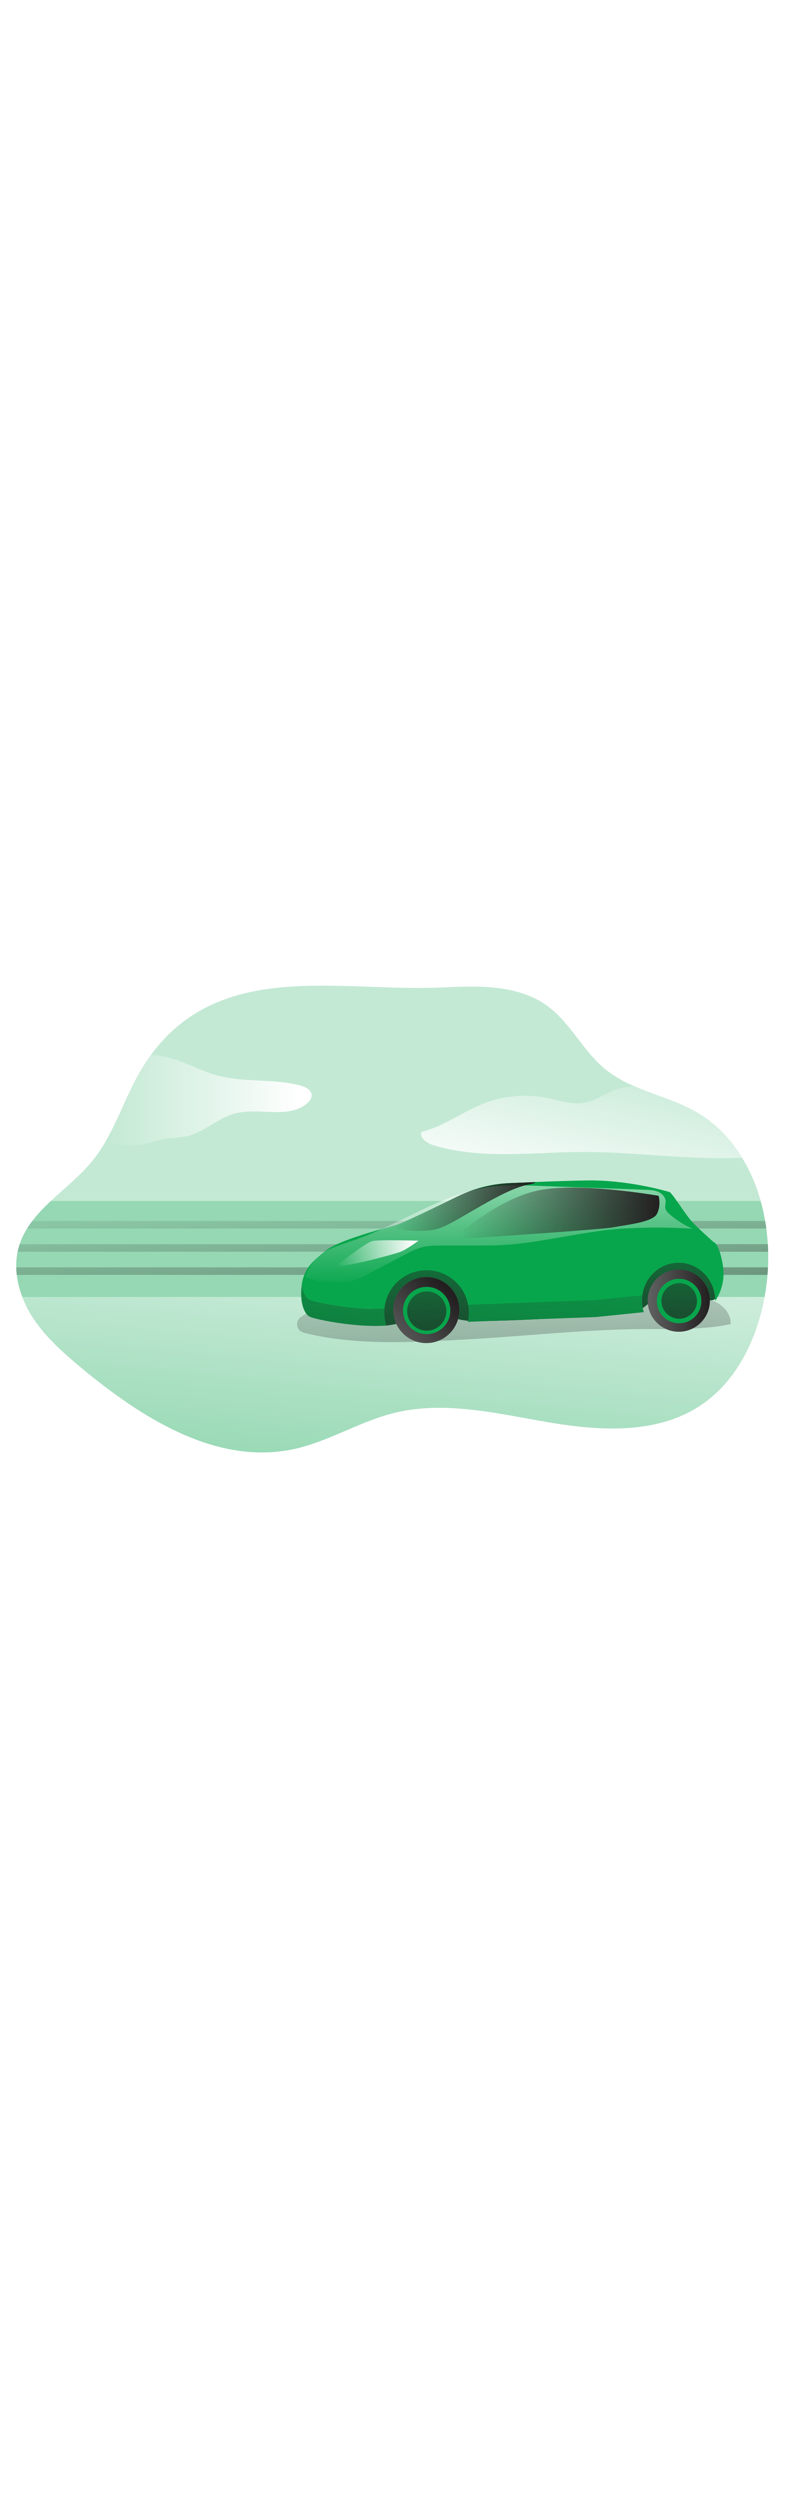 <svg id="_0220_car" xmlns="http://www.w3.org/2000/svg" xmlns:xlink="http://www.w3.org/1999/xlink" viewBox="0 0 500 500" data-imageid="car-81" imageName="Car" class="illustrations_image" style="width: 158px;"><defs><style>.cls-1_car-81{fill:url(#linear-gradient);}.cls-1_car-81,.cls-2_car-81,.cls-3_car-81,.cls-4_car-81,.cls-5_car-81,.cls-6_car-81,.cls-7_car-81,.cls-8_car-81,.cls-9_car-81,.cls-10_car-81,.cls-11_car-81,.cls-12_car-81,.cls-13_car-81,.cls-14_car-81,.cls-15_car-81,.cls-16_car-81,.cls-17_car-81,.cls-18_car-81,.cls-19_car-81,.cls-20_car-81,.cls-21_car-81,.cls-22_car-81{stroke-width:0px;}.cls-2_car-81{fill:url(#linear-gradient-11-car-81);}.cls-3_car-81{fill:url(#linear-gradient-12-car-81);}.cls-4_car-81{fill:url(#linear-gradient-13-car-81);}.cls-5_car-81{fill:url(#linear-gradient-10-car-81);}.cls-6_car-81{fill:url(#linear-gradient-17-car-81);}.cls-7_car-81{fill:url(#linear-gradient-16-car-81);}.cls-8_car-81{fill:url(#linear-gradient-19-car-81);}.cls-9_car-81{fill:url(#linear-gradient-15-car-81);}.cls-10_car-81{fill:url(#linear-gradient-18-car-81);}.cls-11_car-81{fill:url(#linear-gradient-14-car-81);}.cls-12_car-81{fill:url(#linear-gradient-4-car-81);}.cls-13_car-81{fill:url(#linear-gradient-2-car-81);}.cls-14_car-81{fill:url(#linear-gradient-3-car-81);}.cls-15_car-81{fill:url(#linear-gradient-8-car-81);}.cls-16_car-81{fill:url(#linear-gradient-9-car-81);}.cls-17_car-81{fill:url(#linear-gradient-7-car-81);}.cls-18_car-81{fill:url(#linear-gradient-5-car-81);}.cls-19_car-81{fill:url(#linear-gradient-6-car-81);}.cls-20_car-81{isolation:isolate;opacity:.24;}.cls-20_car-81,.cls-22_car-81{fill:#68e1fd;}.cls-21_car-81{fill:#606161;}</style><linearGradient id="linear-gradient-car-81" x1="-1034.62" y1="2685.86" x2="-1038.48" y2="2943.58" gradientTransform="translate(1284.8 3070.16) scale(1 -1)" gradientUnits="userSpaceOnUse"><stop offset="0" stop-color="#231f20" stop-opacity="0"/><stop offset="1" stop-color="#231f20"/></linearGradient><linearGradient id="linear-gradient-2-car-81" x1="-1047.06" y1="2672.44" x2="-1020.83" y2="2947.13" gradientTransform="translate(1284.8 3070.16) scale(1 -1)" gradientUnits="userSpaceOnUse"><stop offset="0" stop-color="#fff" stop-opacity="0"/><stop offset=".95" stop-color="#fff"/></linearGradient><linearGradient id="linear-gradient-3-car-81" x1="-1040.87" y1="2874.51" x2="-1025.44" y2="2635.31" xlink:href="#linear-gradient-car-81"/><linearGradient id="linear-gradient-4-car-81" x1="-1039.65" y1="2874.58" x2="-1024.22" y2="2635.39" xlink:href="#linear-gradient-car-81"/><linearGradient id="linear-gradient-5-car-81" x1="-1036.34" y1="2874.8" x2="-1020.91" y2="2635.61" xlink:href="#linear-gradient-car-81"/><linearGradient id="linear-gradient-6-car-81" x1="-1217.41" y1="2915" x2="-1087.57" y2="2915" xlink:href="#linear-gradient-2-car-81"/><linearGradient id="linear-gradient-7-car-81" x1="-902.36" y1="2949.54" x2="-926.77" y2="2841.83" xlink:href="#linear-gradient-2-car-81"/><linearGradient id="linear-gradient-8-car-81" x1="-964.42" y1="2870.16" x2="-942.82" y2="2439.62" xlink:href="#linear-gradient-car-81"/><linearGradient id="linear-gradient-9-car-81" x1="-947.33" y1="2886.3" x2="-934.99" y2="2715.79" xlink:href="#linear-gradient-car-81"/><linearGradient id="linear-gradient-10-car-81" x1="-1058.88" y1="2868.12" x2="-1092.83" y2="2523.22" xlink:href="#linear-gradient-car-81"/><linearGradient id="linear-gradient-11-car-81" x1="-925.86" y1="2855.03" x2="-959.81" y2="2510.12" xlink:href="#linear-gradient-car-81"/><linearGradient id="linear-gradient-12-car-81" x1="-968.98" y1="2796.56" x2="-969.5" y2="2925.67" xlink:href="#linear-gradient-2-car-81"/><linearGradient id="linear-gradient-13-car-81" x1="-1036.96" y1="2847.73" x2="-945.92" y2="2847.73" xlink:href="#linear-gradient-car-81"/><linearGradient id="linear-gradient-14-car-81" x1="-994.61" y1="2843.49" x2="-867.4" y2="2843.49" xlink:href="#linear-gradient-car-81"/><linearGradient id="linear-gradient-15-car-81" x1="-1072.15" y1="2818.21" x2="-1019.94" y2="2818.21" xlink:href="#linear-gradient-2-car-81"/><linearGradient id="linear-gradient-16-car-81" x1="-1041.49" y1="2811.84" x2="-1006" y2="2846.17" gradientTransform="translate(1289 3121.39) scale(1 -1)" xlink:href="#linear-gradient-car-81"/><linearGradient id="linear-gradient-17-car-81" x1="-879.08" y1="2839.38" x2="-839.73" y2="2839.38" gradientTransform="translate(1289 3121.39) scale(1 -1)" xlink:href="#linear-gradient-car-81"/><linearGradient id="linear-gradient-18-car-81" x1="-1022.24" y1="2917.47" x2="-1016.48" y2="2771.43" gradientTransform="translate(1289 3121.39) scale(1 -1)" xlink:href="#linear-gradient-car-81"/><linearGradient id="linear-gradient-19-car-81" x1="-862.34" y1="2920.98" x2="-856.79" y2="2780.34" gradientTransform="translate(1289 3121.39) scale(1 -1)" xlink:href="#linear-gradient-car-81"/></defs><g id="background_car-81"><path class="cls-20_car-81 targetColor" d="M484.84,273.9c0,.3-.06.63-.11.93-.25,1.62-.52,3.24-.8,4.85-5.07,27.38-18.17,54.23-41.44,69.23-27.59,17.81-63.22,15.56-95.55,10.05-32.33-5.51-65.59-13.76-97.43-5.89-22,5.42-41.71,18.25-63.84,22.96-48.56,10.33-96-19.7-134.15-51.44-11.73-9.8-23.4-20.08-31.51-33.01-2.37-3.75-4.36-7.74-5.92-11.9-.73-1.89-1.35-3.82-1.87-5.78-2.36-8.55-2.74-17.54-.28-26.03,3.4-11.65,11.28-20.59,20.28-28.97,8.74-8.22,18.53-15.89,26.03-25.1,3.45-4.25,6.51-8.8,9.17-13.59,8.17-14.44,13.63-30.61,22.23-44.89,1.88-3.05,3.8-5.92,5.75-8.63,44.46-60.93,120.02-39.77,185.6-42.94,22.53-1.07,47-1.62,65.25,11.62,14.91,10.8,22.91,28.96,37.24,40.53,5.47,4.26,11.51,7.76,17.93,10.39,12.69,5.54,26.61,9.17,38.69,16,12.5,7.05,22.36,17.26,29.62,29.3,5.15,8.52,9.09,17.71,11.7,27.32,4.9,17.91,6.06,36.63,3.41,55Z" style="fill: rgb(8, 166, 76);"/><path class="cls-20_car-81 targetColor" d="M484.84,273.9c0,.3-.06.63-.11.93-4.36,29-17.63,58.21-42.24,74.05-27.59,17.84-63.22,15.59-95.55,10.08-32.33-5.51-65.59-13.76-97.43-5.89-22,5.42-41.71,18.25-63.84,22.96-48.56,10.33-96-19.7-134.15-51.44-11.73-9.8-23.4-20.08-31.51-33.01-3.46-5.47-6.09-11.43-7.79-17.68h472.62Z" style="fill: rgb(8, 166, 76);"/><path class="cls-1_car-81" d="M484.84,273.9c0,.3-.06.63-.11.93-4.36,29-17.63,58.21-42.24,74.05-27.59,17.84-63.22,15.59-95.55,10.08-32.33-5.51-65.59-13.76-97.43-5.89-22,5.42-41.71,18.25-63.84,22.96-48.56,10.33-96-19.7-134.15-51.44-11.73-9.8-23.4-20.08-31.51-33.01-3.46-5.47-6.09-11.43-7.79-17.68h472.62Z"/><path class="cls-13_car-81" d="M483.93,279.68c-5.07,27.38-18.17,54.23-41.44,69.23-27.59,17.81-63.22,15.56-95.55,10.05-32.33-5.51-65.59-13.76-97.43-5.89-22,5.42-41.71,18.25-63.84,22.96-48.56,10.33-96-19.7-134.15-51.44-11.73-9.8-23.4-20.08-31.51-33.01-2.37-3.75-4.36-7.74-5.92-11.9h469.85Z"/><path class="cls-20_car-81 targetColor" d="M486.07,260.93c-.06,1.59-.16,3.18-.33,4.77-.19,2.76-.52,5.51-.9,8.22H12.22c-.74-2.7-1.28-5.44-1.61-8.22-.2-1.58-.31-3.18-.32-4.77-.09-3.31.21-6.63.88-9.87.2-1.06.45-2.12.76-3.15.17-.55.33-1.1.52-1.62,1.17-3.46,2.75-6.78,4.69-9.87,1.01-1.65,2.11-3.24,3.29-4.77,3.56-4.56,7.51-8.8,11.78-12.69h449.23c1.18,4.18,2.12,8.41,2.82,12.69.3,1.59.55,3.17.77,4.77.41,3.26.71,6.57.93,9.87.11,1.59.17,3.18.2,4.77.11,3.25.08,6.57-.08,9.87Z" style="fill: rgb(8, 166, 76);"/><path class="cls-14_car-81" d="M486.07,260.93c-.06,1.59-.16,3.18-.33,4.77H10.58c-.2-1.58-.3-3.18-.3-4.77h475.79Z"/><path class="cls-12_car-81" d="M486.18,251.05H11.16c.2-1.06.45-2.12.76-3.15.17-.55.33-1.1.52-1.62h473.54c.15,1.56.15,3.15.2,4.77Z"/><path class="cls-18_car-81" d="M485.05,236.36H17.15c1.01-1.65,2.11-3.24,3.29-4.77h463.85c.3,1.59.55,3.17.77,4.77Z"/><path class="cls-19_car-81" d="M197.23,151.9c.11,2.12-1.41,4.03-3.04,5.4-11.99,9.95-30.33,2.25-45.38,6.22-10.74,2.82-19.21,11.59-29.98,14.25-4.61,1.15-9.43,1.12-14.1,1.89-5.35.87-10.49,2.82-15.87,3.59-7.3,1.03-14.74-.02-21.46-3.04,8.17-14.44,13.63-30.61,22.23-44.89,1.88-3.05,3.8-5.92,5.75-8.63,12.82-.28,26.8,7.64,37.9,11.54,18.06,6.35,38.23,2.76,56.75,7.62,3.26.84,7.01,2.69,7.2,6.06Z"/><path class="cls-17_car-81" d="M469.77,191.57c-33.68,1.54-67.6-3.78-101.45-3.65-31.35.14-63.47,4.85-93.54-4.13-4.19-1.26-9.2-4.33-8.11-8.58,14.24-3.39,26.23-12.88,39.93-18.14,12.49-4.78,26.06-5.96,39.19-3.43,7.84,1.57,15.73,4.41,23.63,3.15,6.52-1.04,12.22-4.82,18.22-7.53,3.78-1.73,8.58-2.61,13.79-2.99,12.69,5.54,26.61,9.17,38.69,16,12.49,7.07,22.36,17.26,29.65,29.3Z"/></g><g id="car_car-81"><path class="cls-15_car-81" d="M406.22,300.02c18.79-.15,37.78.71,56.16-3.14.39-5.23-3.06-10.17-7.51-12.94-4.45-2.77-9.77-3.76-14.97-4.43-16.48-2.12-33.15-1.7-49.79-1.23-38.44,1.06-76.87,2.24-115.3,3.53-19.22.64-38.43,1.31-57.65,2.01-11.99.43-18.99,3.07-26.8,8.6-2.49,1.72-3.11,5.14-1.39,7.63.74,1.08,1.85,1.85,3.11,2.18,31.88,8.32,68.95,6.16,100.85,4.46,37.76-2,75.41-6.38,113.27-6.67Z"/><path class="cls-22_car-81 targetColor" d="M282.24,291.91c3.38.57,6.64,1.69,10,2.31,4.23.78,8.6.75,12.92.71,31.67-.49,63.29-2.6,94.73-6.35,2.11-.13,4.19-.62,6.13-1.47,1.89-.95,3.39-2.51,5.08-3.77,5.25-3.88,12.21-4.65,18.72-4.15s12.9,2.15,19.42,2.57c.92.14,1.86,0,2.69-.4,1.5-.91,1.55-3.03,1.41-4.77-.58-6.66-1.74-13.89-6.69-18.34-5.26-4.76-13.08-4.94-20.17-4.84-5.81.08-11.67.16-17.34,1.41-6.02,1.35-11.65,4.02-17.57,5.75-11.88,3.46-24.49,3.03-36.86,2.57l-68.5-2.55c-9.47-.35-19.13-.71-28.25,1.86s-23.22,11.11-22.38,22.38c.71,9.68,2.37,13.45,8.97,12.93,8.01-.67,29.66-7.23,37.67-5.86Z" style="fill: rgb(8, 166, 76);"/><path class="cls-16_car-81" d="M282.24,291.91c3.38.57,6.64,1.69,10,2.31,4.23.78,8.6.75,12.92.71,31.67-.49,63.29-2.6,94.73-6.35,2.11-.13,4.19-.62,6.13-1.47,1.89-.95,3.39-2.51,5.08-3.77,5.25-3.88,12.21-4.65,18.72-4.15s12.9,2.15,19.42,2.57c.92.14,1.86,0,2.69-.4,1.5-.91,1.55-3.03,1.41-4.77-.58-6.66-1.74-13.89-6.69-18.34-5.26-4.76-13.08-4.94-20.17-4.84-5.81.08-11.67.16-17.34,1.41-6.02,1.35-11.65,4.02-17.57,5.75-11.88,3.46-24.49,3.03-36.86,2.57l-68.5-2.55c-9.47-.35-19.13-.71-28.25,1.86s-23.22,11.11-22.38,22.38c.71,9.68,2.37,13.45,8.97,12.93,8.01-.67,29.66-7.23,37.67-5.86Z"/><path class="cls-22_car-81 targetColor" d="M244.56,297.74l-1.31.08c-17.73,1.28-43.72-3.86-47.3-5.68-3.58-1.81-6.42-9.65-4.94-20.09.83,4.85,2.74,8.19,4.94,9.29,3.59,1.81,29.57,6.96,47.3,5.68h.11c-.08.79-.11,1.59-.11,2.41,0,2.82.44,5.62,1.31,8.3Z" style="fill: rgb(8, 166, 76);"/><path class="cls-22_car-81 targetColor" d="M407.45,289.3h0l-30.45,3.1s-43.24,1.54-80.97,3.02c.46-1.97.69-3.98.71-6,0-1.61-.14-3.21-.44-4.8,37.68-1.48,80.73-3.02,80.73-3.02l29.54-3.01c-.14,1.09-.21,2.19-.22,3.29-.02,2.52.36,5.02,1.11,7.43Z" style="fill: rgb(8, 166, 76);"/><path class="cls-5_car-81" d="M244.56,297.74l-1.31.08c-17.73,1.28-43.72-3.86-47.3-5.68-3.58-1.81-6.42-9.65-4.94-20.09.83,4.85,2.74,8.19,4.94,9.29,3.59,1.81,29.57,6.96,47.3,5.68h.11c-.08.79-.11,1.59-.11,2.41,0,2.82.44,5.62,1.31,8.3Z"/><path class="cls-2_car-81" d="M407.45,289.3h0l-30.45,3.1s-43.24,1.54-80.97,3.02c.46-1.97.69-3.98.71-6,0-1.61-.14-3.21-.44-4.8,37.68-1.48,80.73-3.02,80.73-3.02l29.54-3.01c-.14,1.09-.21,2.19-.22,3.29-.02,2.52.36,5.02,1.11,7.43Z"/><path class="cls-22_car-81 targetColor" d="M452.61,282.31v-.41c0-13.15-10.35-23.87-23.12-23.87-10.99,0-20.2,7.92-22.57,18.5-.17.7-.3,1.4-.39,2.12l-29.54,3.01s-43.02,1.54-80.73,3.02c0-.23-.08-.42-.11-.61-3-14.46-17.15-23.75-31.62-20.76-10.44,2.16-18.59,10.32-20.76,20.76h0c-.2.98-.35,1.97-.44,2.96h-.11c-17.73,1.28-43.72-3.86-47.3-5.68-2.19-1.09-4.11-4.44-4.94-9.29v-.22c1.57-10.58,7.45-15.43,15.71-21.86,7.34-5.73,31.74-12.52,41.08-14.99l2.63-.71c3.72-.99,24.42-10.99,39.18-18.25,10.2-5.01,21.32-7.87,32.67-8.39,4.94-.22,10.63-.47,16.58-.71,10.94-.44,22.8-.85,32.72-.99,26.42-.38,50.92,6.96,52.26,7.35s9.46,13.1,12.93,17.34c3.48,4.25,14.85,14.28,14.85,14.28,0,0,3.53.38,5.87,14.52,0,.25.08.47.11.71,1.19,7.75-.58,15.66-4.97,22.16Z" style="fill: rgb(8, 166, 76);"/><path class="cls-3_car-81" d="M193.22,266.98c6.35,2.68,13.4,3.43,20.28,3.45,3.34.11,6.69-.24,9.94-1.04,3.13-1,6.15-2.33,8.99-3.98,8.08-4.3,16.19-8.56,24.31-12.77,3.53-1.83,7.12-3.67,10.98-4.59,3.7-.87,7.52-.89,11.32-.9l30.54-.05c28.91-.05,57.89-9.32,86.74-10.83,13.97-.73,27.97-.66,41.93.21-5.22-2.31-10.07-5.38-14.39-9.1-1.22-1.05-2.46-2.27-2.77-3.85-.28-1.41.26-2.89.21-4.34-.09-2.68-2.21-4.94-4.68-6.03-2.46-1.09-5.22-1.2-7.9-1.3-23.2-.88-46.39-1.73-69.59-2.55-9.25-.32-18.53-.62-27.72.52-30.52,3.81-56.68,22.99-85.64,33.35-6.8,2.44-13.82,4.41-20.2,7.76-6.39,3.35-9.71,9.32-12.35,16.04Z"/><path class="cls-4_car-81" d="M338.88,206.98c-.38.61-1.67,1.12-4.14,1.54-16,2.69-44.37,23.12-55.71,27.38-11.35,4.25-30.86.38-30.86.38-.13-.42-.24-.85-.32-1.29l2.63-.71c3.72-.99,24.42-10.99,39.18-18.25,10.2-5.01,21.32-7.87,32.67-8.39,4.94-.2,10.61-.44,16.56-.66Z"/><path class="cls-11_car-81" d="M290.95,239.22c-.88.71-1.02,2-.31,2.89.42.52,1.06.8,1.72.76,21.43-1.41,89.44-5.99,95.91-7.29,7.72-1.54,24.68-3.08,27.5-8.46,2.82-5.38,1.09-11.45,1.09-11.45,0,0-51.1-9.04-76.72-3.3-20.11,4.49-39.73,19.23-49.2,26.86Z"/><path class="cls-9_car-81" d="M212.65,260.01s18.77-14.66,22.88-15.69c4.11-1.03,29.32-.25,29.32-.25,0,0-7.46,5.64-11.83,7.2s-34.46,9.77-40.37,8.74Z"/><circle class="cls-21_car-81" cx="269.8" cy="287.99" r="20.89"/><circle class="cls-7_car-81" cx="269.8" cy="287.99" r="20.89"/><circle class="cls-22_car-81 targetColor" cx="270.04" cy="288.26" r="14.96" style="fill: rgb(8, 166, 76);"/><circle class="cls-21_car-81" cx="429.6" cy="282.01" r="19.68"/><circle class="cls-6_car-81" cx="429.6" cy="282.01" r="19.68"/><circle class="cls-22_car-81 targetColor" cx="429.82" cy="282.26" r="14.09" style="fill: rgb(8, 166, 76);"/><circle class="cls-10_car-81" cx="270.1" cy="288.59" r="12.42"/><circle class="cls-8_car-81" cx="429.88" cy="282.19" r="11.26"/></g></svg>